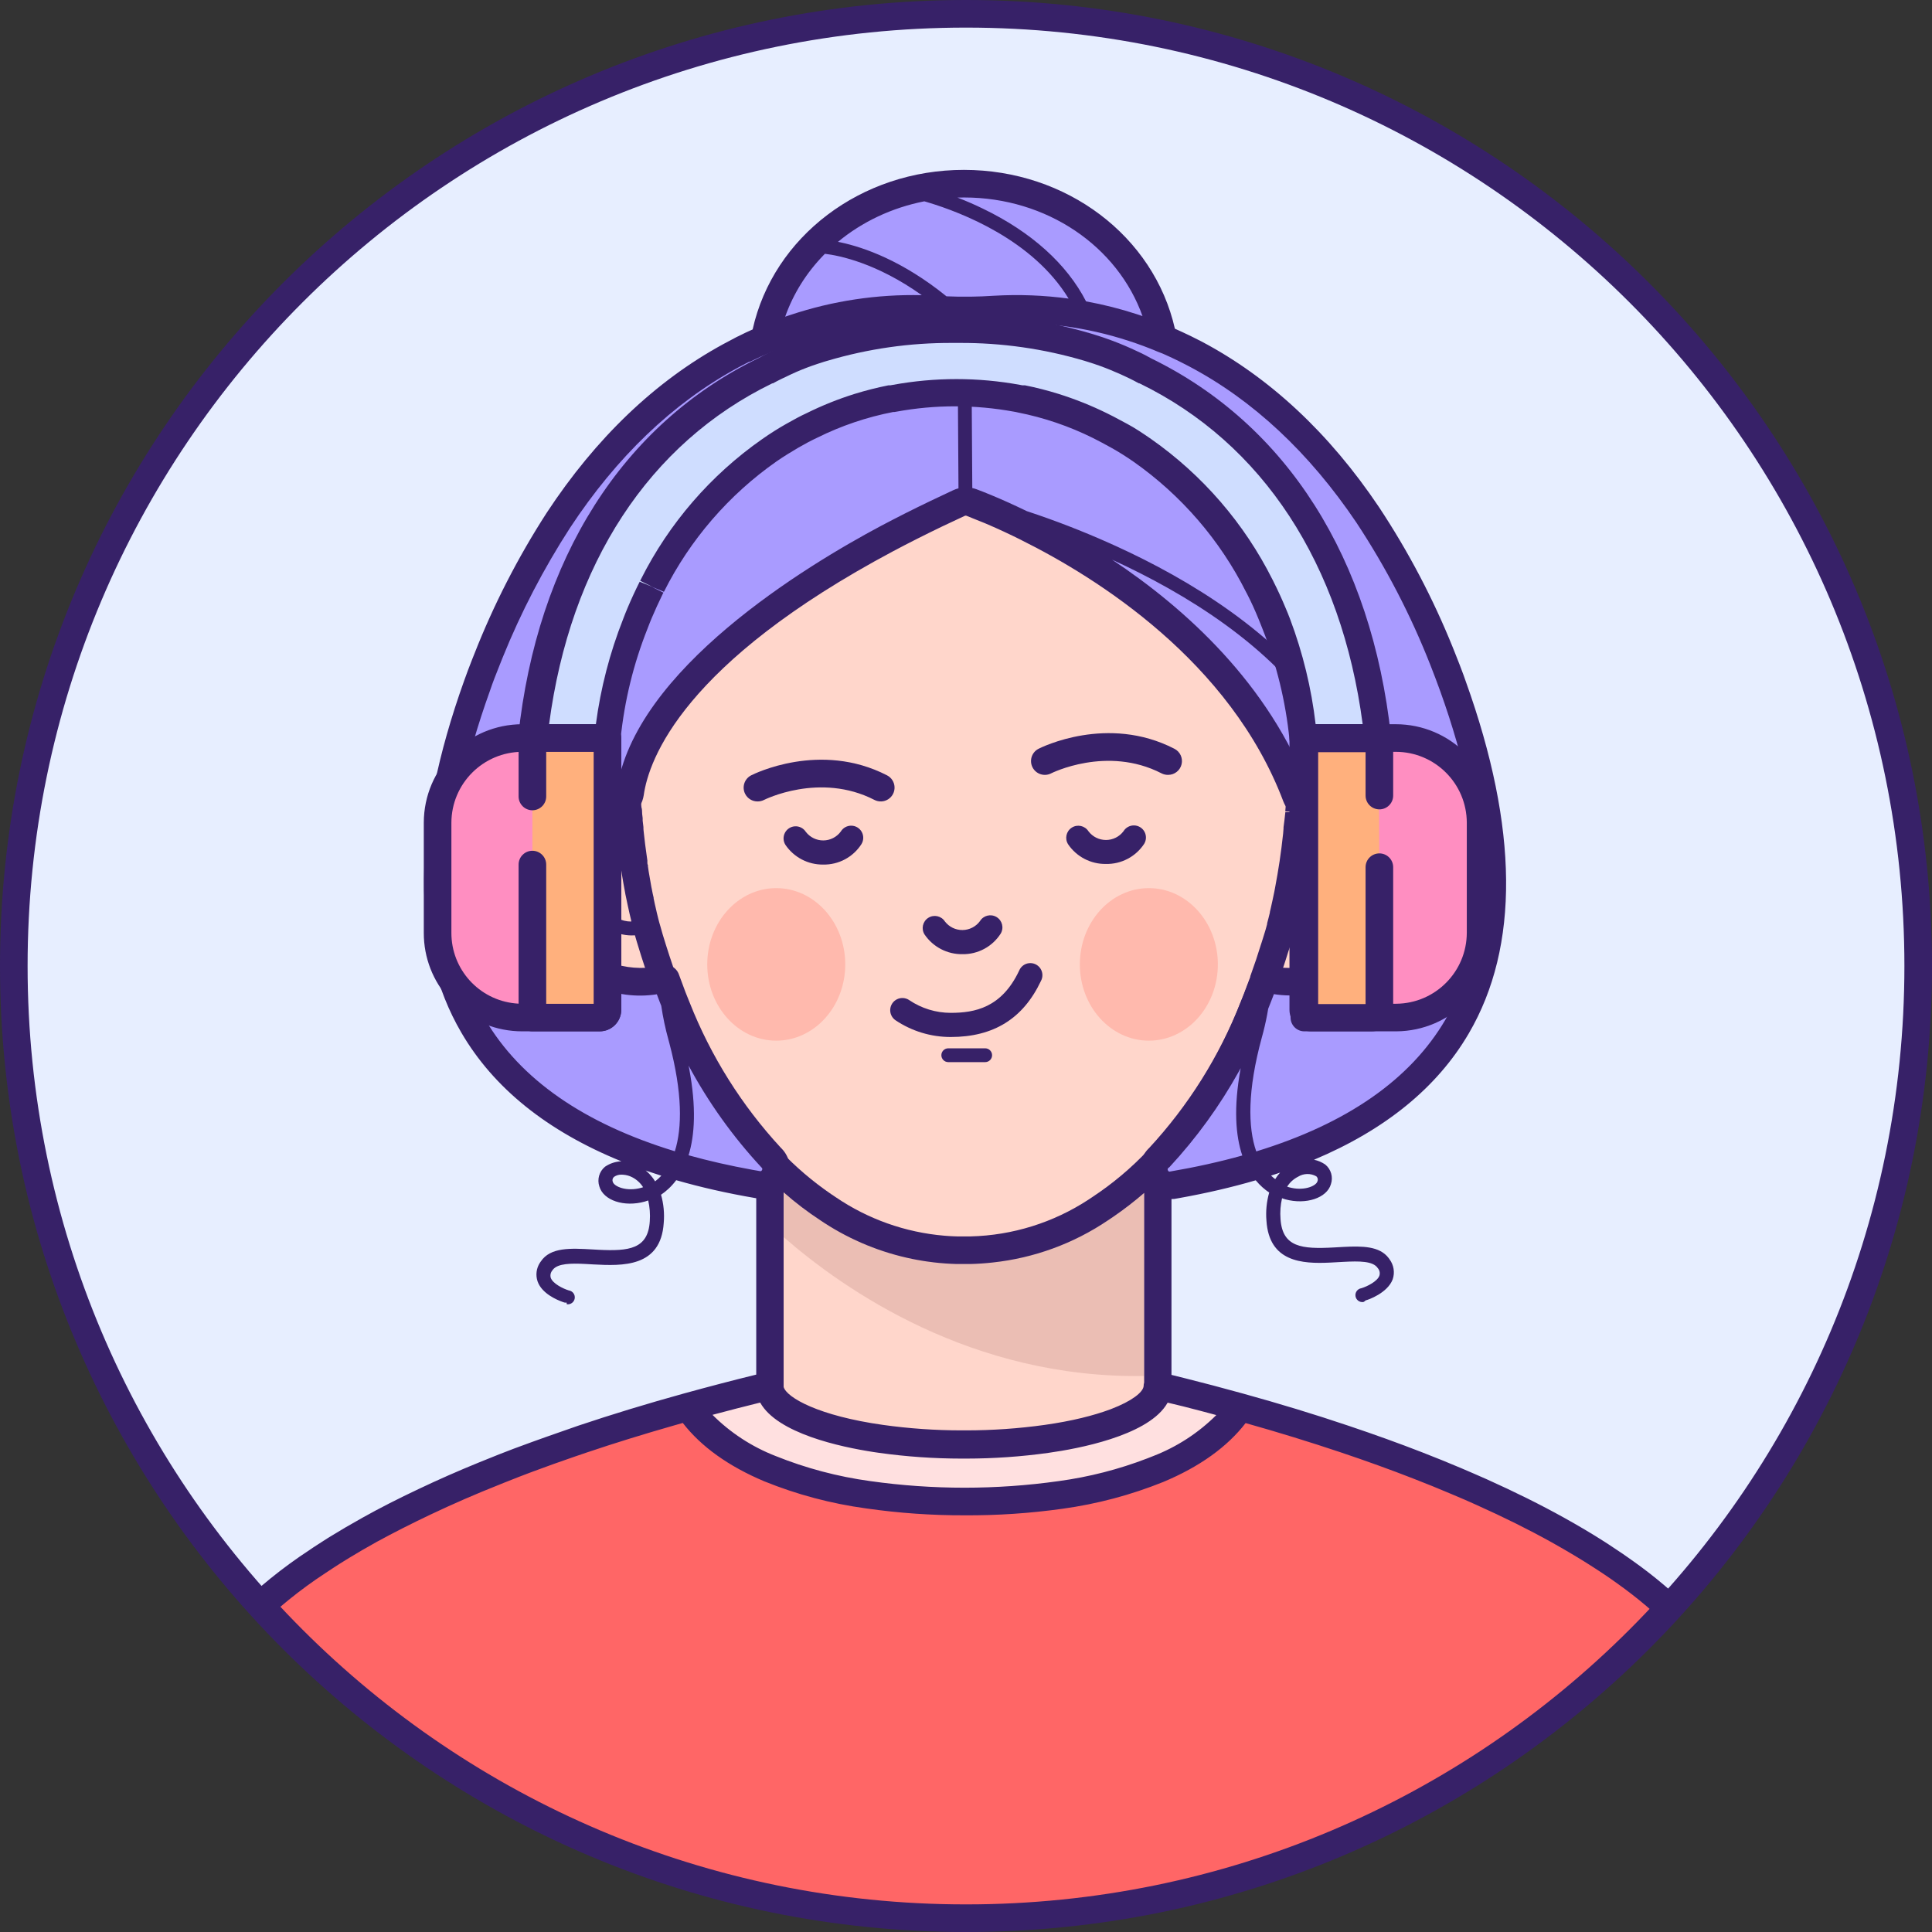 <svg width="500" height="500" viewBox="0 0 500 500" fill="none" xmlns="http://www.w3.org/2000/svg">
<rect x="0" y="0" width="500" height="500" fill="#333333" stroke="none"/>
<path fill-rule="evenodd" clip-rule="evenodd" d="M250 496.429C386.099 496.429 496.429 386.099 496.429 250C496.429 113.901 386.099 3.571 250 3.571C113.901 3.571 3.572 113.901 3.572 250C3.572 386.099 113.901 496.429 250 496.429Z" fill="#E7EEFF"/>
<mask id="mask0_0_274" style="mask-type:alpha" maskUnits="userSpaceOnUse" x="3" y="3" width="494" height="494">
<path fill-rule="evenodd" clip-rule="evenodd" d="M250 496.429C386.099 496.429 496.429 386.099 496.429 250C496.429 113.901 386.099 3.571 250 3.571C113.901 3.571 3.572 113.901 3.572 250C3.572 386.099 113.901 496.429 250 496.429Z" fill="white"/>
</mask>
<g mask="url(#mask0_0_274)">
<path fill-rule="evenodd" clip-rule="evenodd" d="M336.359 210.077L336.357 210.036C337.536 196.964 339.357 159.232 324.071 134.357C305.536 104.339 275.161 95.553 249.464 95.982C223.732 95.553 193.357 104.339 174.821 134.357C159.554 159.125 161.375 196.911 162.571 209.929V210.03C158.281 208.601 153.604 208.884 149.518 210.821C140.161 215.268 136.089 230.125 145.018 243.714C151.783 254.04 163.198 255.882 171.903 253.893C172.226 254.732 172.545 255.575 172.861 256.412C173.129 257.12 173.395 257.825 173.661 258.518L174.768 261.286C180.393 275.65 188.675 288.826 199.179 300.125C203.705 304.911 208.768 309.159 214.268 312.786C224.14 319.474 235.722 323.192 247.643 323.5H251.214C263.136 323.197 274.719 319.478 284.589 312.786C288.752 310.04 292.665 306.938 296.286 303.517C292.663 306.963 288.743 310.089 284.571 312.857C274.702 319.55 263.118 323.269 251.196 323.571H247.625C235.705 323.264 224.122 319.545 214.25 312.857C208.75 309.231 203.687 304.982 199.161 300.196V359.357C200.071 365.125 211.625 370.054 227.982 372.357C234.864 373.312 241.803 373.796 248.75 373.804H250C256.948 373.796 263.886 373.312 270.768 372.357C287.214 369.982 298.804 365.071 299.607 359.268V300.201L299.696 300.107C310.194 288.814 318.47 275.644 324.089 261.286L325.196 258.518C325.814 257.001 326.396 255.431 326.961 253.878C335.674 255.891 347.129 254.065 353.911 243.714C362.768 230.125 358.768 215.268 349.375 210.875C345.301 208.942 340.638 208.656 336.359 210.077ZM168.304 242.786C168.661 244.021 169.028 245.245 169.406 246.457C169.011 245.278 168.62 244.09 168.232 242.893C167.946 241.946 167.607 240.768 167.393 239.964L167.392 239.962L167.392 239.96C167.178 239.157 166.893 238.088 166.75 237.482C166.693 237.24 166.648 237.035 166.601 236.825L166.6 236.823C166.53 236.507 166.457 236.179 166.339 235.696C166.241 235.295 166.156 234.879 166.071 234.464C165.987 234.049 165.902 233.634 165.804 233.232C165.607 232.429 165.446 231.625 165.286 230.786L165.179 230.232C164.982 229.161 164.786 228.071 164.607 226.964C164.464 226.19 164.339 225.405 164.232 224.607C164.214 224.515 164.194 224.422 164.174 224.328L164.173 224.326C164.096 223.968 164.018 223.603 164.018 223.25C163.857 222.125 163.696 220.982 163.554 219.821C163.387 218.548 163.244 217.315 163.125 216.125C163.018 215.625 162.964 215.125 162.964 214.625C162.964 214.625 163.089 214.286 162.964 214.018C162.896 213.872 162.892 213.638 162.887 213.419C162.884 213.235 162.88 213.062 162.839 212.964C162.784 212.833 162.784 212.809 162.779 212.682C162.775 212.602 162.771 212.481 162.75 212.268L162.74 212.171L162.733 212.101C162.738 212.123 162.744 212.143 162.75 212.161C162.791 212.274 162.787 212.34 162.783 212.418C162.777 212.512 162.771 212.623 162.839 212.857C162.907 213.091 162.912 213.266 162.916 213.441C162.92 213.587 162.924 213.732 162.964 213.911C163.054 214.304 163.054 214.518 163.054 214.518C163.068 214.718 163.094 214.918 163.119 215.118C163.158 215.418 163.196 215.718 163.196 216.018C163.312 217.177 163.459 218.368 163.594 219.46L163.625 219.714C163.768 220.875 163.929 222.018 164.089 223.143C164.114 223.298 164.137 223.456 164.16 223.614C164.202 223.91 164.245 224.209 164.304 224.5C164.411 225.298 164.536 226.083 164.679 226.857C164.857 227.964 165.054 229.054 165.25 230.125L165.357 230.679C165.438 231.098 165.527 231.5 165.616 231.902C165.705 232.304 165.795 232.705 165.875 233.125C165.967 233.603 166.087 234.133 166.197 234.617C166.28 234.981 166.357 235.321 166.411 235.589C166.536 236.214 166.679 236.804 166.821 237.375L166.933 237.814C167.097 238.458 167.245 239.038 167.464 239.857C167.732 240.857 168.018 241.839 168.304 242.786ZM162.634 211.15C162.641 211.261 162.649 211.369 162.657 211.471C162.623 211.182 162.595 210.883 162.59 210.571C162.607 210.764 162.621 210.961 162.634 211.15Z" fill="#FFD6CB"/>
<path d="M28.571 496.428C28.918 495.049 29.101 494.313 29.455 492.974C29.701 492.043 29.944 491.122 30.179 490.214C31.179 486.643 32.197 483.071 33.232 479.804C33.356 479.409 33.48 479.016 33.603 478.626C33.871 477.778 34.136 476.938 34.393 476.107C34.679 475.214 34.964 474.321 35.25 473.5C36.036 471.143 36.822 468.857 37.607 466.661C39.381 461.732 41.167 457.196 42.964 453.054C43.411 452 43.857 450.964 44.304 449.964L44.572 449.375C45.536 447.161 46.518 445.089 47.5 443.125C50.291 437.275 53.602 431.687 57.393 426.429C57.443 426.353 57.497 426.282 57.549 426.213L57.55 426.213C57.609 426.134 57.667 426.058 57.714 425.982C58.697 424.696 59.643 423.536 60.554 422.536L60.661 422.411C61.302 421.689 61.983 420.988 62.66 420.291C62.887 420.057 63.114 419.823 63.339 419.589C69.098 413.797 75.434 408.609 82.25 404.107L84.322 402.732C85.369 402.042 86.441 401.363 87.536 400.696C90.179 399.054 92.893 397.464 95.697 395.911C100.321 393.339 105.107 390.911 109.982 388.607C115.875 385.821 121.875 383.25 127.839 380.821L131.893 379.214C133.054 378.75 134.232 378.304 135.464 377.875C140.679 375.893 145.857 374.071 150.911 372.375C160.696 369.089 169.964 366.339 178.143 364.071C186.607 361.732 193.857 359.911 199.196 358.625C199.17 358.874 199.17 359.126 199.196 359.375C200.107 365.143 211.696 370.089 228.018 372.375C234.899 373.33 241.838 373.814 248.786 373.821H250.036C256.983 373.814 263.922 373.33 270.804 372.375C287.25 370.054 298.839 365.089 299.643 359.286C299.661 359.066 299.661 358.845 299.643 358.625C305 359.929 312.321 361.75 320.839 364.107C328.982 366.357 338.196 369.107 347.929 372.375C354.107 374.446 360.429 376.714 366.875 379.214C370.149 380.476 373.417 381.804 376.679 383.196L380.411 384.786L383.411 386.107C390.143 389.143 396.768 392.393 403.054 395.911C406.982 398.089 410.804 400.357 414.446 402.732L415.464 403.411C417.25 404.554 419.036 405.732 420.607 406.982C425.886 410.723 430.838 414.905 435.411 419.482C436.375 420.446 437.304 421.429 438.196 422.429C439.287 423.635 440.312 424.899 441.268 426.214V426.321C442.089 427.429 442.946 428.643 443.786 429.893C446.514 434.095 448.983 438.46 451.179 442.964C452.232 445.107 453.286 447.375 454.375 449.804C455.054 451.339 455.732 452.929 456.411 454.571C456.875 455.677 457.326 456.811 457.787 457.974L457.946 458.375C458.958 460.946 459.976 463.655 461 466.5C461.786 468.696 462.571 470.982 463.357 473.339C464.262 476.113 465.173 478.994 466.089 481.982C466.219 482.421 466.351 482.862 466.484 483.306L466.488 483.32L466.489 483.323C466.738 484.154 466.989 484.993 467.232 485.839L467.341 486.218C467.689 487.426 468.073 488.762 468.429 490.054C469.054 492.268 469.089 494.089 469.642 496.428H28.571Z" fill="#FF6666"/>
<g style="mix-blend-mode:soft-light" opacity="0.8">
<path d="M320.929 364.089C316.518 370.839 309.143 376.197 299.679 380.161C291.583 383.427 283.114 385.677 274.465 386.857C257.921 389.19 241.133 389.19 224.59 386.857C215.891 385.664 207.373 383.396 199.232 380.107C189.822 376.143 182.5 370.786 178.107 364.036C186.572 361.696 193.822 359.875 199.161 358.589C199.135 358.839 199.135 359.09 199.161 359.339C200.072 365.107 211.661 370.054 227.982 372.339C234.864 373.295 241.803 373.778 248.75 373.786H250C256.948 373.778 263.887 373.295 270.768 372.339C287.215 370.018 298.804 365.054 299.607 359.25C299.625 359.03 299.625 358.809 299.607 358.589C305.107 359.911 312.411 361.732 320.929 364.089Z" fill="white"/>
</g>
<g style="mix-blend-mode:multiply" opacity="0.15">
<path fill-rule="evenodd" clip-rule="evenodd" d="M296.036 303.786V356.107C251.536 356.804 218.571 333.893 202.839 320.197V303.75C206.378 307.132 210.222 310.181 214.321 312.857C224.196 319.539 235.777 323.257 247.696 323.572H251.268C263.187 323.257 274.767 319.539 284.643 312.857C288.703 310.179 292.516 307.143 296.036 303.786Z" fill="#7C3830"/>
</g>
<path fill-rule="evenodd" clip-rule="evenodd" d="M251.405 92.502L249.607 92.518C229.965 92.161 193.786 96.964 172.107 132.572C158.313 154.962 157.857 186.762 158.887 204.188L158.974 205.569C155.23 205.217 151.43 205.875 147.982 207.518C142.75 210.188 138.924 214.984 137.482 220.679C135.315 229.276 136.969 238.391 142.018 245.679L142.367 246.206C147.562 253.862 156.293 258.382 165.572 258.179C166.928 258.145 168.279 258.026 169.616 257.82C169.875 258.516 170.14 259.213 170.411 259.911L171.518 262.697C177.149 276.991 185.317 290.146 195.623 301.528L195.714 301.627L195.715 355.745C189.544 357.258 183.316 358.893 177.018 360.625C167.286 363.322 158.322 366.054 149.607 368.982C143.947 370.947 138.839 372.732 134.054 374.518C133.649 374.661 133.268 374.802 132.89 374.945L129.121 376.404C128.211 376.762 127.298 377.131 126.393 377.5L123.777 378.554C118.55 380.687 113.355 382.972 108.304 385.375C103.161 387.804 98.268 390.286 93.804 392.786C90.732 394.5 88.018 396.089 85.536 397.625L84.686 398.147C83.844 398.67 83.027 399.192 82.25 399.714C81.518 400.179 80.786 400.661 80.125 401.125C73.118 405.706 66.597 410.989 60.661 416.893C60.108 417.526 59.561 418.08 59.042 418.606C58.639 419.014 58.252 419.406 57.893 419.804L57.768 419.964C56.84 420.964 55.84 422.179 54.732 423.643C54.663 423.719 54.603 423.803 54.554 423.893L54.375 424.125L53.407 425.488C49.893 430.513 46.8 435.821 44.161 441.357C43.294 442.952 42.59 444.473 41.934 445.961L41.161 447.732L40.434 449.368C40.131 450.062 39.834 450.768 39.536 451.482L38.941 452.892C37.353 456.697 35.766 460.857 34.179 465.286C33.393 467.5 32.59 469.822 31.804 472.197L31.505 473.081L30.911 474.875L29.331 479.975C28.747 481.87 28.157 483.86 27.566 485.923L26.679 489.072C26.397 490.181 26.102 491.308 25.805 492.444L25.803 492.45C25.498 493.615 25.191 494.79 24.893 495.964L24.411 497.75C24.259 498.339 24.262 499.386 24.108 500H475.001L473.607 495.268C473.607 495.268 472.5 491.089 471.929 489.089C471.643 488.036 471.34 486.964 471.036 485.929L470.732 484.839L469.572 480.929C469.114 479.523 468.684 478.141 468.261 476.782L468.26 476.777L468.259 476.775C467.774 475.218 467.299 473.692 466.804 472.197C466.018 469.822 465.214 467.5 464.429 465.286C463.375 462.411 462.34 459.607 461.322 457.054L461.161 456.607C460.697 455.429 460.232 454.286 459.768 453.197C459.089 451.518 458.393 449.911 457.697 448.339C456.813 446.371 455.999 444.603 455.218 442.96L454.447 441.357C452.18 436.743 449.646 432.265 446.857 427.947C446.494 427.435 446.143 426.92 445.786 426.397L445.785 426.395L445.78 426.388L445.776 426.382L445.775 426.38C445.276 425.649 444.766 424.902 444.197 424.125L444.054 423.947C442.893 422.375 441.786 421.018 440.84 419.982C439.893 418.947 438.911 417.893 437.929 416.911C433.212 412.19 428.105 407.877 422.661 404.018C420.875 402.732 419.107 401.518 417.447 400.447C417.072 400.197 416.697 399.929 416.375 399.732L415.181 398.96C411.971 396.905 408.544 394.879 404.75 392.768C398.697 389.411 392.179 386.161 384.786 382.839L381.732 381.5L380.786 381.089L378 379.893C374.804 378.536 371.572 377.232 368.089 375.875C362.036 373.518 355.786 371.268 348.982 368.982C340.197 366.018 331.018 363.232 321.714 360.661C316.142 359.113 311.158 357.818 307.021 356.777L303.177 355.82L303.18 301.868C313.65 290.402 321.936 277.114 327.625 262.661L328.75 259.839C328.994 259.208 329.236 258.57 329.475 257.934C330.756 258.092 332.047 258.174 333.34 258.179C342.78 258.374 351.652 253.682 356.804 245.768L357.228 245.139C361.94 237.958 363.446 229.123 361.357 220.768C359.904 215.074 356.072 210.281 350.839 207.607C347.544 206.034 343.923 205.364 340.34 205.62C341.456 188.522 341.341 155.535 327.197 132.589C305.857 98.033 271.243 92.494 251.405 92.502ZM174.31 368.941L176.707 368.261C181.449 374.391 188.538 379.467 197.822 383.375C206.269 386.798 215.112 389.149 224.143 390.375C232.577 391.587 241.087 392.184 249.607 392.161C258.096 392.211 266.576 391.644 274.982 390.464C283.919 389.235 292.669 386.908 301.036 383.536C310.438 379.612 317.599 374.466 322.363 368.291C330.744 370.648 339.002 373.193 346.947 375.857C353.643 378.107 359.786 380.322 365.732 382.643C369.143 383.964 372.322 385.25 375.465 386.589L379.161 388.161L382.089 389.464C389.286 392.697 395.643 395.857 401.518 399.125C405.607 401.411 409.286 403.607 412.75 405.857L414.713 407.143C416.03 408.014 417.375 408.943 418.732 409.929C423.828 413.559 428.607 417.616 433.018 422.054L433.027 422.063L433.028 422.064L433.031 422.067C433.92 422.973 434.826 423.898 435.697 424.893C436.703 425.999 437.645 427.162 438.518 428.375L438.679 428.572C439.554 429.732 440.304 430.839 441.036 431.964C443.67 436.043 446.056 440.277 448.179 444.643L448.549 445.396C449.169 446.67 449.807 448.032 450.479 449.51L451.304 451.339C451.982 452.857 452.643 454.411 453.322 456.054L453.768 457.136C454.066 457.865 454.363 458.607 454.661 459.357L454.822 459.786C455.804 462.268 456.822 464.964 457.839 467.804L458.426 469.443C459.009 471.102 459.585 472.813 460.161 474.554L460.71 476.209C461.439 478.434 462.161 480.727 462.875 483.089L463.286 484.464L464.322 488C464.411 488.319 464.502 488.639 464.594 488.962C464.796 489.67 465 490.389 465.197 491.125L465.75 493.124L33.036 492.857L34.06 489.595C34.95 486.424 35.837 483.426 36.697 480.661L37.857 476.982C37.928 476.766 37.997 476.553 38.066 476.341L38.075 476.314L38.077 476.307C38.283 475.671 38.485 475.05 38.697 474.429L39.166 473.034C39.79 471.186 40.407 469.389 41.036 467.661C42.697 462.804 44.482 458.304 46.268 454.232C46.697 453.214 47.143 452.197 47.572 451.232L48.381 449.399C49.092 447.809 49.857 446.2 50.715 444.5C53.404 438.864 56.602 433.484 60.268 428.429L60.625 427.929L60.912 427.567C61.757 426.502 62.495 425.571 63.09 424.929L63.357 424.643C64.107 423.75 65 422.857 65.893 421.964C71.495 416.4 77.645 411.416 84.25 407.089L86.286 405.75C87.304 405.089 88.322 404.429 89.411 403.768L90.325 403.204C92.484 401.882 94.819 400.525 97.429 399.072C101.75 396.714 106.482 394.304 111.5 391.929C117.268 389.197 123.214 386.607 129.214 384.232L130.403 383.75L134.381 382.179C135.139 381.883 135.905 381.589 136.679 381.304L138.107 380.768C141.462 379.517 144.969 378.262 148.722 376.972L152 375.857C159.158 373.447 166.502 371.172 174.31 368.941ZM184.393 366.157C188.516 365.055 192.642 363.992 196.732 362.982C201.168 370.959 217.454 374.461 226.094 375.788L227.536 376C234.583 376.981 241.689 377.476 248.804 377.482H250.072C257.181 377.477 264.281 376.981 271.322 376C279.216 374.897 296.294 371.631 301.647 363.858C301.843 363.578 302.024 363.293 302.189 363.002L302.186 363.002L302.25 362.893C302.23 362.93 302.21 362.966 302.189 363.002C304.675 363.572 307.543 364.297 310.758 365.145L314.781 366.219C310.113 370.867 304.525 374.491 298.375 376.857L296.904 377.436C289.53 380.27 281.85 382.239 274.018 383.304C257.825 385.589 241.39 385.589 225.197 383.304C216.793 382.154 208.564 379.971 200.697 376.804C194.553 374.41 188.976 370.761 184.322 366.089L184.393 366.157ZM202.804 308.572V358.947C203.589 361.697 211.875 366.429 228.554 368.768C235.275 369.706 242.053 370.177 248.839 370.179H250.072C256.852 370.176 263.624 369.705 270.34 368.768C277.467 367.762 283.059 366.326 287.189 364.797L287.549 364.661C293.011 362.567 295.752 360.324 295.964 358.786C295.966 358.443 296.014 358.107 296.105 357.784L296.108 308.727C293.577 310.92 290.923 312.971 288.159 314.868L286.768 315.804C277.842 321.844 267.593 325.583 256.933 326.73C255.026 326.945 253.107 327.077 251.179 327.125H247.697L247.583 327.12L247.554 327.125C245.591 327.072 243.637 326.932 241.697 326.706L239.892 326.47L238.853 326.312L237.354 326.054L236.156 325.822C228.056 324.177 220.306 321.02 213.323 316.484L212.375 315.857C209.015 313.66 205.817 311.225 202.804 308.572ZM247.787 99.684L249.465 99.697C267.482 99.411 300.768 103.75 320.893 136.375C335.178 159.533 333.806 195.554 332.772 208.258L332.643 209.75V209.982L335.894 210.257L332.697 210.179L332.695 210.199L332.643 210.197C332.56 211 332.48 211.699 332.412 212.273L332.179 214.072C332.17 214.173 332.17 214.274 332.179 214.375L332.072 215.732C331.786 218.304 331.518 220.518 331.161 222.875C330.804 225.232 330.411 227.518 330 229.679L329.793 230.775C329.649 231.508 329.494 232.238 329.34 232.929L328.883 234.995L328.643 236.018V236.179C328.527 236.679 328.406 237.152 328.286 237.612L327.929 238.964L327.93 239.159C327.69 240.117 327.433 240.953 327.161 241.822L326.784 243.038L326.453 244.077L326.375 244.304C325.572 246.929 324.661 249.661 323.572 252.661V252.839C323.142 254.042 322.69 255.244 322.251 256.409L321.929 257.268L320.266 261.407C314.81 274.796 306.985 287.096 297.161 297.714L297.491 297.352C297.344 297.461 297.203 297.582 297.072 297.714C292.739 302.311 287.885 306.386 282.607 309.857L281.732 310.443C272.643 316.406 262.061 319.714 251.179 319.982H247.697C247.338 319.973 246.979 319.96 246.62 319.944L245.709 319.896L244.376 319.798C234.345 318.949 224.68 315.534 216.322 309.857L215.113 309.046C210.31 305.76 205.871 301.967 201.875 297.732C201.772 297.623 201.663 297.522 201.546 297.433C191.505 286.512 183.571 273.827 178.143 260.018L177.054 257.304C176.869 256.822 176.685 256.331 176.5 255.837L175.393 252.857L175.072 252.679C173.822 249.197 172.625 245.536 171.5 241.822C171.375 241.395 171.233 240.889 171.099 240.407L171.097 240.402L170.967 239.935L170.598 238.661C170.532 238.425 170.466 238.167 170.398 237.893L169.991 236.244C169.968 236.145 169.946 236.047 169.924 235.946C169.907 235.869 169.889 235.79 169.872 235.71C169.812 235.434 169.747 235.137 169.661 234.786L169.484 234.042C169.367 233.54 169.256 233.024 169.161 232.5V232.322C168.982 231.589 168.822 230.839 168.679 230.036L168.572 229.536L167.877 225.542C167.796 225.064 167.72 224.572 167.661 224.072C167.661 224.048 167.675 224.042 167.689 224.036C167.716 224.024 167.744 224.012 167.661 223.857C167.536 223.625 167.536 223.375 167.536 223.143V222.679C167.482 222.316 167.431 221.945 167.38 221.57L166.954 218.447C166.841 217.577 166.737 216.67 166.643 215.732L166.543 214.826L166.518 214.375C166.528 214.262 166.528 214.149 166.518 214.036L166.321 212.39L166.322 211.75C166.31 211.605 166.289 211.447 166.266 211.274C166.218 210.912 166.161 210.483 166.161 209.964L166.15 209.69C166.129 209.418 166.078 209.153 165.998 208.899L165.907 207.817C164.874 194.745 163.647 159.321 177.804 136.375C197.342 104.729 229.281 99.697 247.787 99.684ZM340.114 212.879L339.767 212.935L339.563 214.58C339.537 214.767 339.516 214.908 339.5 215L339.393 216.339C339.127 218.824 338.862 221.062 338.56 223.078L338.429 223.929L338.334 224.52L338.333 224.528C337.999 226.619 337.623 228.971 337.232 231.072C337.089 231.857 336.939 232.627 336.78 233.392L336.536 234.536L336.479 234.795C336.255 235.819 336.07 236.666 335.839 237.589V237.768L335.67 238.453C338.062 238.329 340.29 237.109 341.679 235.107C343.397 232.746 343.679 229.631 342.411 227C341.88 226.171 342.119 225.069 342.947 224.536C343.775 224.005 344.878 224.244 345.411 225.072C347.292 228.649 347.173 232.947 345.098 236.415C343.023 239.883 339.291 242.02 335.25 242.054L335.322 242.089C335.12 242.089 334.919 242.081 334.718 242.067L334.461 242.971L334.197 243.857C333.893 244.857 333.643 245.643 333.339 246.5C332.897 247.941 332.408 249.455 331.871 251.043L331.732 251.036C339.141 251.719 346.329 248.374 350.581 242.306L350.911 241.822C354.771 236.266 356.071 229.326 354.482 222.75C353.59 219.044 351.152 215.897 347.786 214.107C345.57 213.04 343.112 212.598 340.676 212.816L340.114 212.879ZM151.036 214.054C152.87 213.175 154.877 212.717 156.911 212.714C157.733 212.727 158.552 212.817 159.357 212.982V213.393C159.413 213.589 159.416 213.756 159.418 213.913C159.42 214.058 159.422 214.194 159.464 214.339C159.518 214.522 159.54 214.678 159.548 214.805L159.554 215.018C159.583 215.508 159.636 215.997 159.714 216.482C159.756 216.911 159.802 217.337 159.849 217.761L160.143 220.25C160.286 221.464 160.447 222.625 160.625 223.822V224.232L160.786 225.197C160.84 225.607 160.902 226.018 160.967 226.415L161.35 228.679C161.465 229.334 161.589 229.991 161.713 230.653L161.768 230.947L161.857 231.464L162.462 234.334L162.929 236.447L163.357 238.232V238.429L163.375 238.499C160.829 238.501 158.422 237.251 156.964 235.125C155.259 232.765 154.985 229.659 156.25 227.036C156.781 226.207 156.542 225.105 155.715 224.572C154.886 224.04 153.784 224.28 153.25 225.107C151.369 228.684 151.488 232.983 153.563 236.451C155.638 239.919 159.37 242.055 163.411 242.089C163.716 242.095 164.021 242.085 164.325 242.061L164.433 242.052L164.59 242.036C164.537 242.042 164.485 242.047 164.433 242.052C164.397 242.055 164.361 242.058 164.325 242.061L164.321 242.061L164.84 243.839C165.572 246.268 166.322 248.643 167.107 250.982C159.504 251.688 152.13 248.145 147.929 241.768L147.55 241.208C143.974 235.755 142.811 229.052 144.357 222.697C145.244 218.992 147.675 215.846 151.036 214.054Z" fill="#372168"/>
<path fill-rule="evenodd" clip-rule="evenodd" d="M302.189 363.002C302.21 362.966 302.23 362.93 302.25 362.893L302.186 363.002L302.189 363.002ZM164.433 242.052L164.59 242.036C164.537 242.042 164.485 242.047 164.433 242.052Z" fill="#372168"/>
<g style="mix-blend-mode:multiply" opacity="0.15">
<path fill-rule="evenodd" clip-rule="evenodd" d="M218.75 249.583C218.75 260.484 210.755 269.32 200.893 269.32C191.031 269.32 183.036 260.484 183.036 249.583C183.036 238.683 191.031 229.846 200.893 229.846C210.755 229.846 218.75 238.683 218.75 249.583ZM315.179 249.583C315.179 260.484 307.184 269.32 297.322 269.32C287.459 269.32 279.464 260.484 279.464 249.583C279.464 238.683 287.459 229.846 297.322 229.846C307.184 229.846 315.179 238.683 315.179 249.583Z" fill="#FF1300"/>
</g>
<path d="M254.964 274.875H245.411C244.424 274.875 243.625 274.075 243.625 273.089C243.625 272.103 244.424 271.303 245.411 271.303H254.964C255.951 271.303 256.75 272.103 256.75 273.089C256.75 274.075 255.951 274.875 254.964 274.875Z" fill="#372168"/>
<path d="M246.036 268.375C240.948 268.382 235.974 266.871 231.75 264.035C230.822 263.398 230.304 262.313 230.393 261.19C230.481 260.067 231.162 259.077 232.179 258.592C233.195 258.107 234.393 258.201 235.321 258.839C238.487 260.976 242.217 262.12 246.036 262.125C252.25 262.125 259.214 260.821 263.75 251.214C264.181 250.136 265.175 249.385 266.33 249.266C267.485 249.147 268.612 249.678 269.254 250.645C269.897 251.612 269.951 252.856 269.393 253.875C264.786 263.625 257.143 268.375 246.036 268.375Z" fill="#372168"/>
<path d="M249.059 246.94C245.159 246.993 241.492 245.089 239.291 241.869C238.354 240.419 238.77 238.484 240.219 237.547C241.669 236.61 243.604 237.026 244.541 238.476C245.628 239.89 247.316 240.711 249.099 240.693C250.882 240.676 252.553 239.822 253.612 238.387C254.51 236.907 256.437 236.436 257.916 237.333C259.395 238.231 259.867 240.157 258.969 241.637C256.809 245.003 253.058 247.01 249.059 246.94Z" fill="#372168"/>
<path d="M213.047 223.75C209.143 223.801 205.474 221.89 203.279 218.661C202.676 217.72 202.621 216.529 203.135 215.536C203.648 214.543 204.652 213.9 205.769 213.848C206.885 213.797 207.944 214.345 208.547 215.286C209.63 216.699 211.316 217.521 213.096 217.503C214.877 217.486 216.546 216.631 217.601 215.196C218.178 214.239 219.222 213.663 220.34 213.685C221.457 213.706 222.478 214.322 223.018 215.301C223.558 216.279 223.535 217.472 222.958 218.429C220.809 221.81 217.053 223.827 213.047 223.75Z" fill="#372168"/>
<path d="M286.188 223.589C282.293 223.642 278.631 221.737 276.438 218.518C275.501 217.068 275.917 215.133 277.367 214.196C278.816 213.259 280.751 213.675 281.688 215.125C282.761 216.549 284.441 217.387 286.224 217.387C288.007 217.387 289.687 216.549 290.76 215.125C291.34 214.168 292.387 213.593 293.506 213.618C294.625 213.642 295.646 214.261 296.185 215.243C296.723 216.224 296.697 217.418 296.117 218.375C293.929 221.71 290.176 223.682 286.188 223.589Z" fill="#372168"/>
<path d="M196.036 207.411C194.699 207.413 193.472 206.669 192.857 205.482C192.42 204.639 192.336 203.657 192.624 202.752C192.912 201.848 193.549 201.095 194.393 200.661C195.107 200.303 212.25 191.732 229.571 200.661C230.707 201.244 231.445 202.39 231.507 203.665C231.569 204.94 230.947 206.152 229.873 206.843C228.8 207.535 227.439 207.601 226.304 207.018C212.143 199.732 197.732 207.018 197.732 207.018C197.208 207.287 196.625 207.422 196.036 207.411Z" fill="#372168"/>
<path d="M302.25 200.536C301.679 200.538 301.116 200.403 300.607 200.143C286.446 192.857 272.036 200.143 272.036 200.143C270.28 201.045 268.126 200.353 267.223 198.598C266.321 196.843 267.012 194.688 268.768 193.786C269.482 193.428 286.625 184.857 303.946 193.786C305.414 194.537 306.176 196.197 305.79 197.8C305.404 199.403 303.971 200.534 302.321 200.536H302.25Z" fill="#372168"/>
<path d="M219.841 81.324C212.354 82.612 205.018 84.774 197.988 87.786C202.166 64.928 223.666 47.536 249.523 47.536C275.352 47.536 296.726 64.783 301.009 87.531C301.055 87.55 301.102 87.57 301.148 87.589C302.934 88.339 304.809 89.178 306.684 90.089L309.434 91.482C324.291 99.321 339.988 112.196 354.077 133.125C361.906 144.938 368.455 157.55 373.613 170.75C373.683 170.926 373.753 171.103 373.824 171.279C374.633 173.308 375.46 175.381 376.166 177.5C405.434 259.464 368.684 295.5 303.327 306.661C301.578 306.948 299.844 306.077 299.03 304.503C298.216 302.929 298.509 301.01 299.755 299.75L299.934 299.571C310.432 288.279 318.707 275.108 324.327 260.75L325.434 257.982C325.7 257.289 325.966 256.585 326.234 255.876C326.559 255.015 326.887 254.148 327.22 253.286C335.934 255.304 347.398 253.482 354.184 243.125C363.113 229.536 359.041 214.679 349.684 210.232C346.64 208.762 343.227 208.233 339.88 208.714C337.995 208.995 336.165 207.936 335.47 206.161C321.452 169.036 286.684 146.893 265.988 136.518C262.648 134.857 259.684 133.5 257.238 132.446C254.791 131.393 252.666 130.536 251.38 130.054C250.35 129.659 249.204 129.698 248.202 130.161L247.979 130.264C246.02 131.175 244.096 132.07 242.238 132.964C237.761 135.131 233.523 137.274 229.523 139.393C173.684 169.125 164.452 195.357 163.059 205.214C162.737 207.316 160.815 208.789 158.702 208.554H157.202C154.643 208.556 152.118 209.129 149.809 210.232C140.452 214.679 136.452 229.536 145.309 243.125C152.095 253.482 163.559 255.304 172.273 253.286C172.845 254.857 173.434 256.446 174.059 257.982L175.166 260.75C180.792 275.115 189.073 288.291 199.577 299.589H199.684C200.93 300.849 201.223 302.768 200.41 304.342C199.596 305.917 197.861 306.788 196.113 306.5C130.88 295.321 94.113 259.161 123.47 177.446C124.291 175.143 125.148 172.893 126.023 170.696C130.973 158.048 137.189 145.933 144.577 134.536C158.523 113.321 174.166 100.161 189.005 92.071C190.184 91.428 191.345 90.821 192.577 90.286C194.434 89.369 196.273 88.53 198.095 87.768C200.72 86.661 203.309 85.678 205.845 84.857C210.425 83.329 215.104 82.149 219.841 81.324Z" fill="#A99BFF"/>
<path fill-rule="evenodd" clip-rule="evenodd" d="M249.452 43.964C276.074 43.964 298.627 61.139 304.06 85.065C305.306 85.616 306.607 86.23 308.077 86.928L310.916 88.357C328.541 97.661 344.006 112.071 356.863 131.214C364.448 142.665 370.857 154.851 375.994 167.586L376.756 169.5C377.425 171.174 378.095 172.878 378.727 174.613L379.345 176.357C392.988 214.321 393.256 244.964 380.131 267.429C371.953 281.435 358.537 292.367 340.064 300.141C341.087 300.349 342.076 300.762 342.97 301.375C344.48 302.602 345.064 304.641 344.434 306.482C343.381 310.054 337.988 311.839 332.666 310.393C332.369 310.314 332.077 310.219 331.791 310.107C331.386 311.862 331.253 313.669 331.398 315.464C331.88 322.807 336.915 323.294 345.18 322.842L347.678 322.701C352.567 322.448 357.032 322.483 359.378 325.579L359.613 325.911C360.717 327.392 361.024 329.321 360.434 331.071C359.113 334.643 354.006 336.429 353.434 336.536C353.269 336.718 353.069 336.863 352.845 336.964C351.859 337.107 350.943 336.424 350.8 335.437C350.657 334.451 351.341 333.536 352.327 333.393C353.845 332.929 356.47 331.607 356.988 330.143C357.201 329.458 357.038 328.712 356.559 328.179C355.347 326.329 351.758 326.359 347.749 326.564L344.153 326.761C336.977 327.096 328.452 326.61 327.756 315.929C327.549 313.471 327.791 310.996 328.47 308.625C327.321 307.858 326.115 306.831 324.983 305.461C318.813 307.268 312.211 308.802 305.182 310.06L303.898 310.286C303.464 310.319 303.029 310.319 302.595 310.286C299.79 310.29 297.219 308.725 295.934 306.232C294.352 303.303 294.859 299.686 297.184 297.304L297.345 297.161C307.52 286.182 315.551 273.397 321.023 259.464C321.099 259.278 321.173 259.094 321.248 258.911L321.251 258.903C321.421 258.484 321.589 258.072 321.755 257.649L322.979 254.473C323.273 253.714 323.577 252.946 323.898 252.179C324.113 251.528 324.517 250.956 325.059 250.536C325.907 249.857 327.017 249.6 328.077 249.839C335.29 251.59 344.991 250.217 350.939 241.715L351.291 241.196C355.032 235.837 356.373 229.173 355.013 222.801L354.863 222.143C353.447 215.522 347.078 211.182 340.398 212.286C336.863 212.787 333.447 210.791 332.148 207.464C318.434 171.107 283.827 149.482 264.416 139.821L264.22 139.714C261.327 138.268 258.506 136.964 255.827 135.804L254.801 135.367C253.745 134.925 252.842 134.572 252.074 134.272C251.294 133.967 250.653 133.716 250.131 133.482C249.999 133.428 249.851 133.428 249.72 133.482L243.791 136.268C239.452 138.357 235.202 140.5 231.202 142.625C176.863 171.571 167.916 196.446 166.595 205.804C166.005 209.772 162.409 212.582 158.416 212.196H157.202C155.174 212.2 153.173 212.657 151.345 213.536C147.976 215.322 145.537 218.47 144.648 222.179C143.138 228.547 144.333 235.246 147.929 240.691L148.309 241.25C154.184 250.179 164.131 251.571 171.523 249.875C172.586 249.625 173.704 249.875 174.559 250.554C175.124 251.019 175.54 251.64 175.756 252.339C176.233 253.677 176.739 255.014 177.236 256.326L177.416 256.804L178.136 258.604L178.506 259.518C183.97 273.367 191.957 286.082 202.059 297.018L202.256 297.214C204.598 299.585 205.12 303.207 203.541 306.143C202.028 309.078 198.77 310.675 195.523 310.071C188.228 308.821 181.385 307.273 175 305.431C173.745 307.108 172.372 308.321 171.077 309.196C171.749 311.569 171.985 314.043 171.773 316.5C171.017 328.034 161.051 327.623 153.603 327.232L151.374 327.106C147.788 326.925 144.425 326.97 143.127 328.537L142.97 328.75C142.501 329.288 142.339 330.029 142.541 330.714C143.077 332.196 145.684 333.5 147.22 333.964C148.206 334.112 148.886 335.032 148.738 336.018C148.59 337.004 147.67 337.684 146.684 337.536L146.631 337.107C146.459 337.132 146.284 337.132 146.113 337.107L145.614 336.941C144.16 336.427 140.248 334.796 139.131 331.643C138.571 330.01 138.801 328.216 139.74 326.783L139.952 326.482C142.44 322.732 147.724 323.033 153.338 323.353L154.855 323.438C162.829 323.844 167.728 323.237 168.166 316.036C168.297 314.239 168.159 312.434 167.756 310.679C167.469 310.79 167.177 310.885 166.881 310.964C161.523 312.464 156.166 310.679 155.113 307.054C154.498 305.212 155.08 303.183 156.577 301.946C157.855 301.073 159.326 300.605 160.813 300.548C141.642 292.753 127.763 281.607 119.38 267.214C106.273 244.732 106.523 214.125 120.13 176.143C120.759 174.371 121.433 172.577 122.172 170.705L122.738 169.286C127.759 156.489 134.046 144.226 141.506 132.679C154.238 113.321 169.613 98.625 187.22 89.036C188.397 88.395 189.557 87.788 190.685 87.198L190.791 87.143L191.041 87.036C192.257 86.415 193.523 85.812 194.782 85.259C200.143 61.236 222.821 43.964 249.452 43.964ZM158.934 304.554C158.571 304.841 158.426 305.317 158.552 305.75L158.613 305.911C158.952 307.036 162.077 308.482 165.988 307.393L166.434 307.25C165.744 306.16 164.776 305.272 163.631 304.679C162.893 304.295 162.086 304.069 161.259 304.014L160.916 304C160.213 303.961 159.516 304.156 158.934 304.554ZM333.113 307.107C333.802 306.01 334.778 305.121 335.934 304.536C337.361 303.647 339.158 303.599 340.631 304.411C341.033 304.739 341.158 305.3 340.934 305.768L340.891 305.885C340.396 306.991 337.352 308.319 333.559 307.25L333.113 307.107ZM167.098 302.919L167.438 303.207C168.256 303.937 168.965 304.787 169.541 305.732C170.104 305.308 170.643 304.821 171.153 304.268C170.236 303.978 169.33 303.681 168.435 303.378L167.098 302.919ZM331.025 303.557L331.285 303.465C330.813 303.987 330.391 304.554 330.023 305.161C329.653 304.883 329.293 304.578 328.946 304.243C329.645 304.018 330.338 303.789 331.025 303.557ZM321.088 276.436L320.616 277.297C315.661 286.208 309.644 294.511 302.684 302.018L302.291 302.339C302.182 302.483 302.16 302.67 302.226 302.832L302.291 302.946C302.354 303.114 302.516 303.218 302.688 303.213L302.791 303.196C309.436 302.06 315.674 300.675 321.504 299.044C319.793 293.975 319.188 286.745 321.088 276.436ZM178.331 276.409L178.207 275.779C183.326 285.295 189.645 294.139 197.023 302.089L197.184 302.25C197.318 302.424 197.318 302.666 197.184 302.839C197.109 303.041 196.89 303.15 196.684 303.089L194.729 302.744C188.897 301.687 183.387 300.433 178.199 298.985C179.782 293.851 180.264 286.612 178.331 276.409ZM257.773 83.75C255.635 83.892 253.494 83.977 251.353 84.005L251.628 126.302C252.003 126.382 252.374 126.489 252.738 126.625L254.387 127.258C255.555 127.719 257.034 128.325 258.756 129.071L260.641 129.904C262.263 130.632 263.996 131.441 265.752 132.289C272.986 134.674 280.098 137.426 287.059 140.536L288.959 141.392C307.205 149.727 330.985 163.761 344.648 184.429C345.01 184.978 345.041 185.683 344.727 186.262C344.413 186.84 343.807 187.2 343.148 187.196C342.551 187.193 341.995 186.892 341.666 186.393C328.983 167.182 307.087 153.677 287.797 144.839C306.737 157.41 328.448 176.982 338.934 204.768C339.031 204.95 339.221 205.058 339.421 205.053L339.541 205.036C349.742 203.489 359.431 210.004 361.845 220.036C363.95 228.387 362.45 237.227 357.734 244.407L357.309 245.036C351.305 254.189 340.499 258.981 329.684 257.286L328.934 259.232L328.208 261.065C327.877 263.069 327.459 265.058 326.954 267.027L326.559 268.5C322.822 282.185 322.942 291.763 325.115 297.986C348.592 290.79 365.003 279.369 374.059 263.911C386.059 243.339 385.613 214.714 372.72 178.839C371.898 176.589 371.077 174.375 370.22 172.214C365.136 159.256 358.708 146.867 351.041 135.25C338.827 117.143 324.256 103.518 307.684 94.786C307.102 94.477 306.504 94.176 305.911 93.877L305.909 93.876C305.612 93.727 305.315 93.577 305.023 93.428L303.412 92.654C302.101 92.031 300.865 91.469 299.666 91.036C297.148 89.964 294.631 89.036 292.148 88.232C281.071 84.601 269.411 83.081 257.773 83.75ZM206.916 88.393L208.21 87.969C219.016 84.514 230.37 83.083 241.702 83.75C243.726 83.884 245.754 83.968 247.781 84L248.055 126.377C247.568 126.501 247.091 126.674 246.631 126.893C245.612 127.393 244.604 127.86 243.609 128.321C242.65 128.766 241.702 129.205 240.773 129.661C236.327 131.786 232.006 133.982 227.916 136.143C208.863 146.304 164.023 173.286 159.595 204.643C159.577 204.893 159.309 204.893 159.041 204.893H157.256C154.166 204.892 151.116 205.582 148.327 206.911C143.09 209.579 139.257 214.375 137.809 220.071C135.659 228.672 137.318 237.782 142.363 245.071L142.707 245.585C148.772 254.407 159.376 258.989 169.988 257.321L170.738 259.304L171.134 260.302C171.571 263.258 172.19 266.187 172.988 269.071L173.235 269.99C176.616 282.757 176.578 291.859 174.649 297.948C151.066 290.746 134.581 279.284 125.505 263.714C113.505 243.143 113.934 214.464 126.809 178.75C127.523 176.607 128.38 174.446 129.309 172.125L130.132 170.06C134.857 158.386 140.68 147.184 147.523 136.607C159.613 118.232 174.131 104.339 190.684 95.303C191.756 94.714 192.827 94.161 193.898 93.625H194.077C195.863 92.75 197.648 91.928 199.434 91.196C202.059 90.089 204.559 89.143 206.916 88.393ZM217.933 95.84C218.41 96.301 218.592 96.99 218.405 97.627C218.218 98.264 217.692 98.745 217.041 98.875C212.58 100.074 208.207 101.578 203.952 103.375C200.905 104.65 197.925 106.081 195.023 107.661C194.771 107.797 194.489 107.871 194.202 107.875C193.548 107.877 192.945 107.52 192.631 106.946C192.402 106.53 192.349 106.039 192.483 105.584C192.617 105.128 192.927 104.744 193.345 104.518C196.327 102.893 199.434 101.411 202.559 100.089C206.968 98.22 211.503 96.662 216.131 95.428C216.761 95.22 217.455 95.378 217.933 95.84ZM213.144 66.031L213.487 65.683C217.157 66.121 226.815 68.039 238.562 76.392C227.033 76.123 215.534 77.848 204.577 81.5L203.895 81.725L203.203 81.961C205.321 75.962 208.742 70.568 213.144 66.031ZM249.523 51.107H249.506C248.931 51.107 248.359 51.116 247.789 51.134C250.048 52.006 252.271 52.974 254.452 54.036C266.905 60.051 276.08 68.305 281.07 77.995C285.539 78.806 289.956 79.923 294.291 81.339L295.678 81.799L295.738 81.964C289.291 63.678 270.845 51.107 249.523 51.107ZM216.87 62.587C223.092 57.432 230.756 53.765 239.215 52.101L240.108 52.364C248.938 55.015 267.352 62.138 276.55 77.276C270.171 76.413 263.71 76.162 257.256 76.536C253.157 76.811 249.048 76.863 244.945 76.686C233.538 67.453 223.541 64.017 217.606 62.739L216.87 62.587Z" fill="#372168"/>
<path fill-rule="evenodd" clip-rule="evenodd" d="M383.124 212.929V241.393C383.124 253.458 373.385 263.261 361.32 263.339H339.249C338.144 263.339 337.249 262.444 337.249 261.339V191H361.195C373.306 191 383.124 200.818 383.124 212.929Z" fill="#FF8EC1"/>
<path fill-rule="evenodd" clip-rule="evenodd" d="M157.195 191V261.339C157.195 262.444 156.3 263.339 155.195 263.339H135.177C134.439 263.339 133.707 263.304 132.981 263.232C121.773 262.095 113.246 252.658 113.249 241.393V212.929C113.249 207.113 115.559 201.535 119.671 197.423C123.784 193.31 129.361 191 135.177 191H157.195Z" fill="#FF8EC1"/>
<path fill-rule="evenodd" clip-rule="evenodd" d="M333.713 261.339C333.713 264.416 336.207 266.911 339.284 266.911H361.391C375.414 266.803 386.729 255.415 386.749 241.393V212.928C386.729 198.846 375.313 187.438 361.231 187.428H337.284C335.312 187.428 333.713 189.027 333.713 191V261.339ZM361.374 259.768H340.856V194.571H361.231C371.368 194.581 379.586 202.791 379.606 212.928V241.393C379.587 251.477 371.458 259.67 361.374 259.768Z" fill="#372168"/>
<path fill-rule="evenodd" clip-rule="evenodd" d="M135.195 266.911H155.195C158.275 266.911 160.774 264.419 160.784 261.339V191C160.784 189.027 159.185 187.428 157.213 187.428H135.195C121.113 187.438 109.697 198.846 109.677 212.928V241.393C109.634 254.514 119.582 265.514 132.641 266.786C133.49 266.872 134.342 266.914 135.195 266.911ZM116.82 212.928C116.84 202.791 125.058 194.581 135.195 194.571H153.57V259.768H135.124C134.527 259.771 133.931 259.742 133.338 259.678C123.939 258.757 116.784 250.836 116.82 241.393V212.928Z" fill="#372168"/>
<path fill-rule="evenodd" clip-rule="evenodd" d="M356.606 191H337.284C336.269 180.886 333.865 170.959 330.141 161.5C329.784 160.554 329.409 159.625 329.016 158.697C328.088 156.465 327.07 154.268 325.999 152.125L325.749 151.643C318.701 137.612 308.267 125.558 295.391 116.572C293.463 115.232 291.499 113.982 289.463 112.822C287.802 111.857 286.106 110.947 284.374 110.125C277.927 106.937 271.089 104.613 264.034 103.214H263.588L262.999 103.107C252.539 101.179 241.815 101.179 231.356 103.107L230.766 103.214H230.32C223.266 104.613 216.427 106.937 209.981 110.125C208.195 110.947 206.552 111.911 204.891 112.822C202.856 113.982 200.891 115.232 198.963 116.572C186.087 125.558 175.653 137.612 168.606 151.643L168.356 152.125C167.284 154.268 166.266 156.465 165.338 158.697C164.945 159.625 164.57 160.482 164.213 161.5C160.489 170.959 158.085 180.886 157.07 191H137.749C142.838 143.572 165.999 111.536 197.963 96C199.558 95.119 201.219 94.298 202.945 93.536C204.731 92.715 206.677 91.947 208.641 91.25C209.731 90.857 210.838 90.482 211.963 90.143L212.838 89.875C223.679 86.647 234.937 85.04 246.249 85.107H248.034C259.345 85.04 270.604 86.647 281.445 89.875L282.32 90.143C283.445 90.482 284.552 90.857 285.641 91.25C287.606 91.947 289.499 92.715 291.338 93.536C293.177 94.357 294.731 95.125 296.32 96C328.356 111.536 351.516 143.572 356.606 191Z" fill="#CFDDFF"/>
<path fill-rule="evenodd" clip-rule="evenodd" d="M337.284 194.571H356.623L356.409 194.446C357.425 194.452 358.395 194.025 359.077 193.271C359.759 192.518 360.087 191.51 359.981 190.5C354.998 144.5 332.998 109.821 297.856 92.714C296.266 91.804 294.731 91.071 292.695 90.161C290.659 89.25 288.713 88.464 286.749 87.768C285.606 87.357 284.445 86.964 283.302 86.625L282.391 86.339C271.213 83.017 259.607 81.356 247.945 81.411H246.159C234.511 81.357 222.917 83.011 211.749 86.321L210.856 86.607C209.659 86.964 208.499 87.357 207.374 87.768C205.752 88.265 203.987 89.036 202.42 89.721C202.072 89.873 201.734 90.021 201.409 90.161C199.624 90.929 197.874 91.804 196.231 92.714C161.106 109.821 139.052 144.554 134.124 190.5C134.017 191.51 134.345 192.518 135.027 193.271C135.709 194.025 136.679 194.452 137.695 194.446H157.034C158.875 194.456 160.422 193.064 160.606 191.232C161.595 181.43 163.945 171.814 167.588 162.661C167.927 161.75 168.284 160.875 168.659 159.964C169.516 157.929 170.499 155.804 171.499 153.75C171.571 153.629 171.637 153.504 171.695 153.375L168.516 151.786L171.82 153.161C178.587 139.67 188.602 128.072 200.963 119.411C202.856 118.107 204.945 116.821 206.641 115.839C208.338 114.857 209.909 114.018 211.516 113.268C217.735 110.18 224.343 107.945 231.159 106.625H231.481L232.016 106.536C242.052 104.694 252.338 104.694 262.374 106.536L262.891 106.625L263.356 106.732C270.122 108.06 276.681 110.288 282.856 113.357C284.391 114.143 285.784 114.857 287.695 115.929C289.606 117 291.445 118.161 293.374 119.5C305.722 128.17 315.729 139.766 322.498 153.25L322.623 153.482L322.748 153.714C323.873 155.893 324.82 158.018 325.659 160.071C325.771 160.349 325.882 160.619 325.991 160.886C326.248 161.512 326.498 162.122 326.748 162.786C330.384 171.94 332.728 181.556 333.713 191.357C333.897 193.189 335.443 194.581 337.284 194.571ZM352.659 187.429H340.552H340.481C339.394 178.122 337.175 168.983 333.874 160.214C333.499 159.214 333.106 158.25 332.695 157.304C331.784 155.107 330.749 152.821 329.57 150.5L329.463 150.268L329.32 150C322.021 135.452 311.221 122.947 297.891 113.607C295.802 112.161 293.641 110.714 291.713 109.696C291.125 109.386 290.551 109.077 289.992 108.776C288.716 108.089 287.51 107.439 286.356 106.893C282.322 104.916 278.143 103.25 273.856 101.911C271.02 101.03 268.142 100.297 265.231 99.714H264.784H264.552L263.999 99.607C253.107 97.607 241.943 97.607 231.052 99.607L230.445 99.714H230.249H229.963C226.991 100.305 224.053 101.05 221.159 101.946C216.91 103.274 212.773 104.934 208.784 106.911C206.999 107.732 205.516 108.554 203.427 109.732C201.338 110.911 199.32 112.196 197.249 113.643C183.946 122.945 173.164 135.408 165.874 149.911C165.801 150.038 165.735 150.169 165.677 150.304L168.874 151.893L165.552 150.536C164.391 152.857 163.338 155.143 162.427 157.304C162.016 158.286 161.624 159.25 161.266 160.214C157.811 168.963 155.443 178.103 154.213 187.429H142.106C147.57 145.946 167.981 114.714 199.856 99.214H200.016C201.484 98.401 202.917 97.728 204.678 96.9L204.731 96.875C206.516 96.036 208.302 95.321 210.088 94.679C211.124 94.321 212.177 93.964 213.266 93.625L214.124 93.375C224.623 90.252 235.526 88.694 246.481 88.75H248.266C259.232 88.696 270.147 90.254 280.659 93.375L281.516 93.643C282.57 93.964 283.624 94.321 284.677 94.696C286.463 95.339 288.391 96.143 290.034 96.875C291.677 97.607 293.249 98.375 294.749 99.214H294.909C326.784 114.714 347.195 145.946 352.659 187.429Z" fill="#372168"/>
<path fill-rule="evenodd" clip-rule="evenodd" d="M356.963 224.339V261.339C356.963 262.444 356.068 263.339 354.963 263.339H337.552V191H356.874V205.893" fill="#FFB07D"/>
<path fill-rule="evenodd" clip-rule="evenodd" d="M137.784 206.107V191H157.106H157.195V261.304C157.195 262.408 156.299 263.304 155.195 263.304H137.784V223.75" fill="#FFB07D"/>
<path d="M155.195 266.911H137.784C135.812 266.911 134.213 265.312 134.213 263.339V223.75C134.213 221.778 135.812 220.179 137.784 220.179C139.757 220.179 141.356 221.778 141.356 223.75V259.786H153.641V194.589H141.356V206.125C141.356 208.098 139.757 209.697 137.784 209.697C135.812 209.697 134.213 208.098 134.213 206.125V191.018C134.213 189.046 135.812 187.447 137.784 187.447H157.124C157.577 187.447 158.027 187.539 158.445 187.714C159.824 188.258 160.744 189.572 160.784 191.054V261.357C160.765 264.43 158.268 266.911 155.195 266.911Z" fill="#372168"/>
<path d="M354.981 266.911H337.57C335.598 266.911 333.999 265.312 333.999 263.339V191C333.999 189.027 335.598 187.428 337.57 187.428H356.874C358.86 187.437 360.485 189.014 360.552 191V205.893C360.552 207.865 358.953 209.464 356.981 209.464C355.008 209.464 353.409 207.865 353.409 205.893V194.661H341.141V259.857H353.409V224.428C353.409 222.456 355.008 220.857 356.981 220.857C358.953 220.857 360.552 222.456 360.552 224.428V261.428C360.503 264.471 358.023 266.911 354.981 266.911Z" fill="#372168"/>
</g>
<path fill-rule="evenodd" clip-rule="evenodd" d="M0 250C0 111.929 111.929 0 250 0C388.071 0 500 111.929 500 250C500 388.071 388.071 500 250 500C111.929 500 0 388.071 0 250ZM492.857 250C492.857 115.874 384.126 7.143 250 7.143C115.874 7.143 7.143 115.874 7.143 250C7.143 384.126 115.874 492.857 250 492.857C384.126 492.857 492.857 384.126 492.857 250Z" fill="#372168"/>
</svg>
